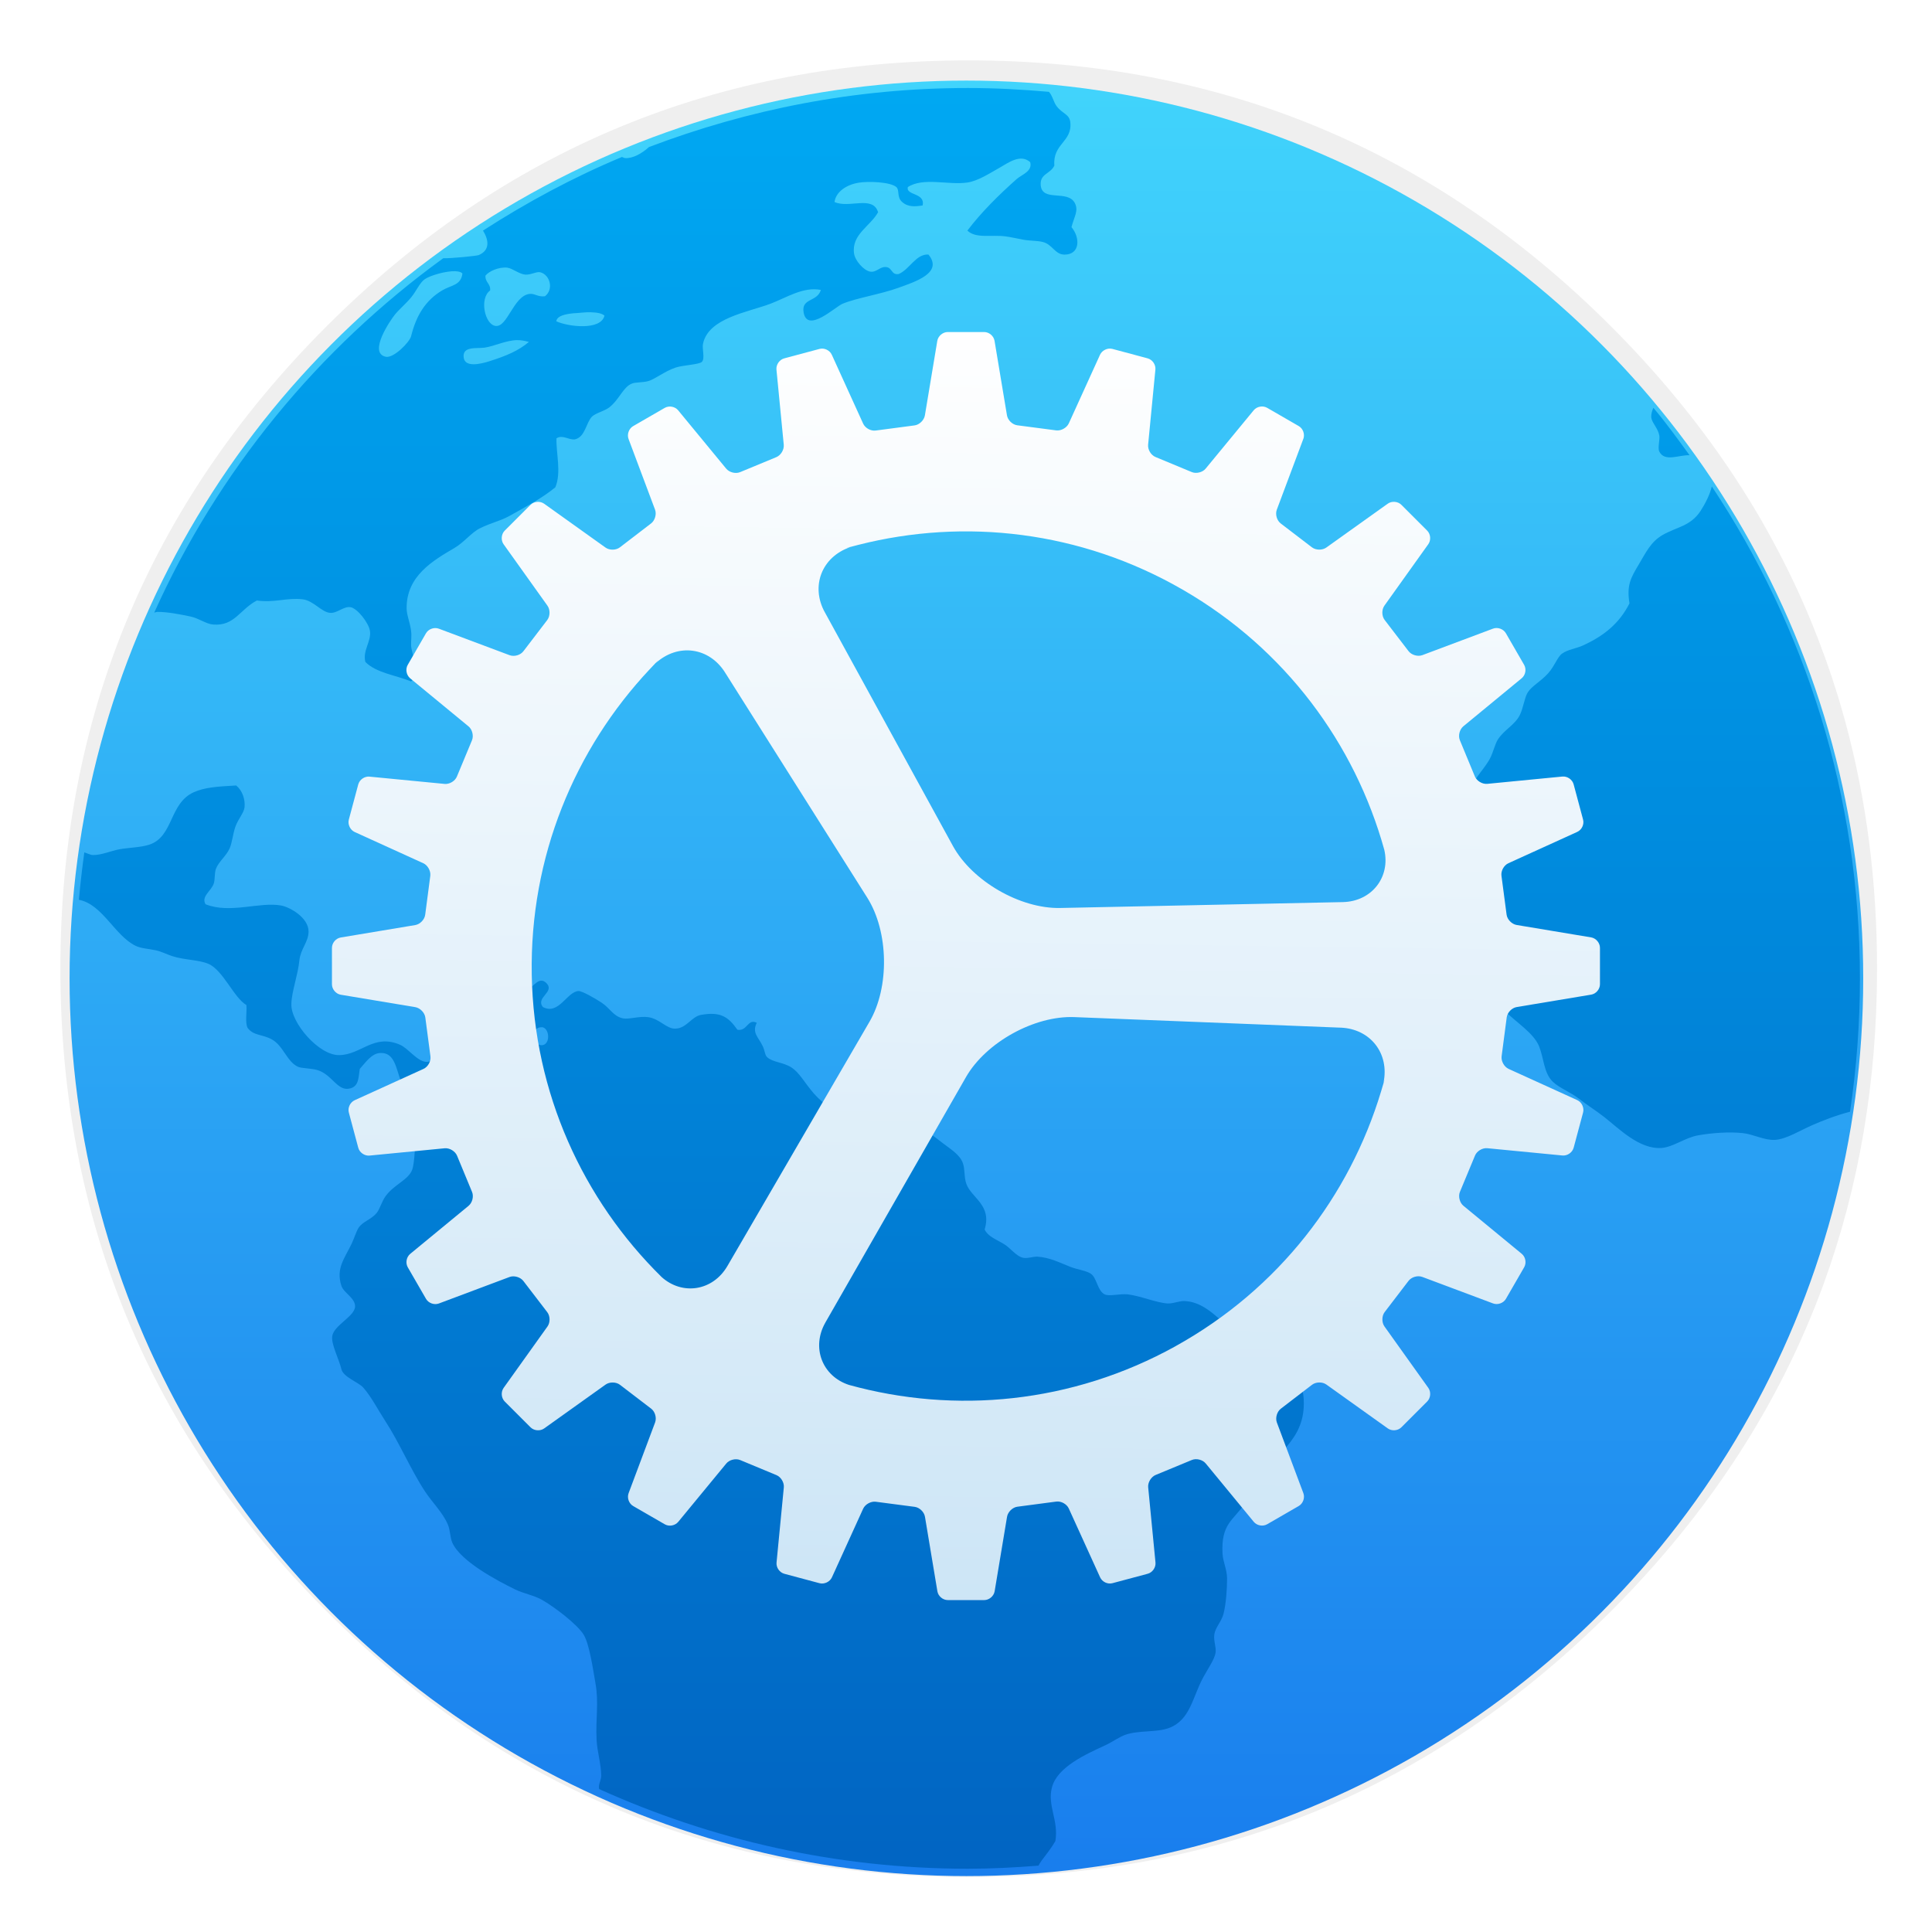 <svg id="Apps-Visual-Studio-Code" width="64" height="64" enable-background="new 0 0 1024 1024" image-rendering="optimizeSpeed" version="1.1" viewBox="0 0 64 64" xmlns="http://www.w3.org/2000/svg" xmlns:xlink="http://www.w3.org/1999/xlink">
 <defs>
  <filter id="c" x="-.036" y="-.036" width="1.072" height="1.072" color-interpolation-filters="sRGB">
   <feGaussianBlur stdDeviation="15.3"/>
  </filter>
  <linearGradient id="b" x1="399.57" x2="399.57" y1="545.8" y2="517.8" gradientUnits="userSpaceOnUse" xlink:href="#e"/>
  <linearGradient id="e">
   <stop stop-color="#3889e9" offset="0"/>
   <stop stop-color="#5ea5fb" offset="1"/>
  </linearGradient>
  <linearGradient id="d" x1="400.56" x2="400.56" y1="546.93" y2="516.48" gradientUnits="userSpaceOnUse">
   <stop stop-color="#187ced" offset="0"/>
   <stop stop-color="#42d6fc" offset="1"/>
  </linearGradient>
  <linearGradient id="g" x1="16.038" x2="16.038" y1="29.505" y2="2.32" gradientTransform="matrix(1.087 0 0 1.084 383.16 514.45)" gradientUnits="userSpaceOnUse">
   <stop stop-color="#0164c2" offset="0"/>
   <stop stop-color="#00a9f3" offset="1"/>
  </linearGradient>
  <linearGradient id="a" x1="-324.94" x2="-328.21" y1="649.74" y2="307.75" gradientUnits="userSpaceOnUse" xlink:href="#f"/>
  <linearGradient id="f">
   <stop stop-color="#016ed4" offset="0"/>
   <stop stop-color="#00b1ff" offset="1"/>
  </linearGradient>
  <filter id="i" x="-.06" y="-.06" width="1.12" height="1.12" color-interpolation-filters="sRGB">
   <feGaussianBlur stdDeviation="1.05"/>
  </filter>
  <linearGradient id="h" x1="29.21" x2="28.603" y1="10.288" y2="53.712" gradientUnits="userSpaceOnUse">
   <stop stop-color="#fff" offset="0"/>
   <stop stop-color="#cce5f6" offset="1"/>
  </linearGradient>
 </defs>
 <path transform="matrix(.059 0 0 .059 1.882 1.883)" d="m984.88 316.75q-9.292-22.529-20.962-44.139c-4.376-8.158-9.022-16.261-13.938-24.203-21.124-34.252-46.894-66.614-77.311-97.029-99.568-99.568-219.83-149.38-360.67-149.38-140.85 0-261.05 49.811-360.61 149.38-99.569 99.572-149.38 219.78-149.38 360.61s49.811 261.11 149.38 360.67c99.568 99.568 219.78 149.32 360.61 149.32 140.84 0 261.11-49.758 360.67-149.32 54.836-54.89 94.598-116.04 119.23-183.42 20.043-54.943 30.092-113.99 30.092-177.25 0-48.515-5.889-94.598-17.72-138.25-1.351-4.916-2.755-9.833-4.214-14.695-4.43-14.371-9.508-28.471-15.181-42.302z" filter="url(#c)" opacity=".25" stroke-width="18.368"/>
 <g transform="matrix(1.94 0 0 1.942 -745.24 -1000.7)" stroke-width=".8">
  <circle cx="400.57" cy="531.8" r="0" fill="url(#b)"/>
  <g transform="matrix(1.051 0 0 1.051 -20.353 -26.94)" stroke-width=".8">
   <circle cx="400.57" cy="531.8" r="14" fill="url(#d)" stroke="url(#d)" stroke-width="1.141"/>
   <path d="m400.59 517.35c-1.829 0-3.569 0.348-5.177 0.958-0.117 0.107-0.269 0.189-0.389 0.179-0.017-2e-3 -0.033-0.011-0.05-0.018-0.793 0.331-1.545 0.736-2.258 1.195 0.093 0.15 0.12 0.317-0.07 0.398-0.032 0.013-0.435 0.054-0.576 0.051-2.028 1.469-3.655 3.444-4.695 5.751 0.017-3e-3 0.031-0.01 0.049-0.011 0.158-3e-3 0.385 0.042 0.537 0.074 0.14 0.029 0.253 0.122 0.374 0.131 0.344 0.026 0.426-0.24 0.706-0.39 0.29 0.04 0.482-0.049 0.743-0.02 0.178 0.02 0.307 0.209 0.446 0.22 0.117 0.011 0.22-0.109 0.333-0.092 0.11 0.017 0.299 0.256 0.317 0.389 0.023 0.167-0.123 0.317-0.075 0.5 0.175 0.178 0.493 0.214 0.743 0.316 0.163-0.134 0.022-0.382 0-0.576-3e-3 -0.086 0.011-0.161 0-0.24-0.014-0.133-0.072-0.256-0.073-0.37-3e-3 -0.527 0.427-0.774 0.781-0.982 0.154-0.091 0.274-0.25 0.408-0.316 0.188-0.094 0.328-0.116 0.484-0.203 0.282-0.158 0.523-0.284 0.743-0.463 0.102-0.239 0.01-0.56 0.019-0.796 0.102-0.062 0.189 0.027 0.297 0.018 0.17-0.035 0.184-0.274 0.28-0.37 0.056-0.055 0.209-0.094 0.279-0.148 0.169-0.132 0.224-0.332 0.372-0.389 0.053-0.022 0.175-0.015 0.259-0.038 0.11-0.029 0.267-0.159 0.446-0.22 0.117-0.04 0.384-0.049 0.429-0.093 0.055-0.056-7.7e-4 -0.213 0.019-0.296 0.09-0.418 0.722-0.507 1.096-0.648 0.262-0.099 0.531-0.28 0.818-0.224-0.056 0.199-0.324 0.128-0.279 0.37 0.063 0.335 0.513-0.096 0.631-0.145 0.227-0.095 0.616-0.153 0.913-0.261 0.261-0.095 0.729-0.24 0.483-0.538-0.205-0.011-0.304 0.24-0.483 0.316-0.123 0.02-0.1-0.103-0.205-0.113-0.1-0.011-0.156 0.092-0.259 0.074-0.102-0.017-0.246-0.177-0.262-0.296-0.041-0.309 0.262-0.437 0.391-0.668-0.085-0.28-0.473-0.057-0.708-0.166 0.023-0.167 0.196-0.281 0.391-0.313 0.16-0.027 0.519-0.013 0.614 0.071 0.055 0.048 4e-3 0.164 0.093 0.241 0.095 0.086 0.211 0.076 0.334 0.057 0.044-0.211-0.275-0.158-0.241-0.298 0.251-0.164 0.66-0.029 0.967-0.074 0.177-0.026 0.363-0.151 0.52-0.238 0.149-0.085 0.343-0.232 0.501-0.093 0.042 0.151-0.138 0.201-0.222 0.277-0.284 0.252-0.577 0.541-0.798 0.834 0.136 0.132 0.382 0.065 0.612 0.093 0.09 0.011 0.202 0.038 0.297 0.055 0.111 0.02 0.229 0.014 0.316 0.037 0.156 0.038 0.198 0.205 0.353 0.205 0.254-4.6e-4 0.257-0.275 0.113-0.446 0.046-0.175 0.117-0.266 0.056-0.388-0.115-0.228-0.535-0.011-0.556-0.296-0.013-0.185 0.155-0.176 0.222-0.315-0.03-0.357 0.294-0.383 0.259-0.703-0.014-0.134-0.128-0.136-0.222-0.261-0.048-0.061-0.071-0.18-0.126-0.233-0.434-0.038-0.872-0.062-1.317-0.062zm-7.481 2.916h2e-3c0.087 0.011 0.191 0.105 0.296 0.113 0.099 3e-3 0.181-0.055 0.242-0.038 0.155 0.041 0.221 0.275 0.074 0.389-0.121 0.015-0.169-0.053-0.26-0.037-0.252 0.042-0.349 0.536-0.538 0.519-0.178-0.014-0.274-0.447-0.093-0.576 0.011-0.112-0.083-0.13-0.076-0.241 0.054-0.068 0.206-0.142 0.354-0.13zm-0.837 0.058c0.052 2e-3 0.09 0.014 0.11 0.036-0.025 0.197-0.18 0.185-0.333 0.277-0.264 0.159-0.417 0.401-0.501 0.741-0.025 0.099-0.285 0.361-0.411 0.334-0.295-0.062 0.082-0.604 0.149-0.686 0.075-0.091 0.174-0.171 0.262-0.277 0.085-0.102 0.14-0.24 0.222-0.296 0.09-0.062 0.346-0.136 0.501-0.13zm2.2 0.666c0.094 2e-3 0.179 0.017 0.218 0.055-0.061 0.245-0.59 0.18-0.783 0.091 0.011-0.092 0.157-0.118 0.279-0.13 0.086-3e-3 0.192-0.02 0.286-0.017zm-1.203 0.452c0.063-2e-3 0.126 0.011 0.193 0.029-0.171 0.143-0.356 0.223-0.65 0.316-0.141 0.044-0.385 0.099-0.409-0.058-0.029-0.193 0.207-0.148 0.336-0.165 0.162-0.023 0.341-0.117 0.531-0.123zm18.462 1.098c-0.022 0.053-0.038 0.104-0.035 0.155 0.011 0.089 0.11 0.175 0.132 0.296 0.011 0.064-0.03 0.203 0 0.261 0.09 0.173 0.324 0.049 0.491 0.058-0.19-0.261-0.38-0.523-0.588-0.77zm0.95 1.274c-0.027 0.128-0.114 0.294-0.184 0.401-0.162 0.246-0.382 0.257-0.614 0.388-0.194 0.11-0.277 0.292-0.391 0.483-0.123 0.206-0.199 0.33-0.149 0.628-0.166 0.328-0.418 0.53-0.762 0.686-0.102 0.046-0.241 0.063-0.334 0.13-0.074 0.053-0.117 0.196-0.222 0.315-0.13 0.145-0.267 0.206-0.336 0.316-0.053 0.086-0.071 0.255-0.13 0.37-0.08 0.156-0.248 0.232-0.353 0.39-0.048 0.073-0.08 0.221-0.132 0.316-0.118 0.213-0.319 0.367-0.297 0.555 0.022 0.181 0.228 0.213 0.242 0.371 3e-3 0.089-0.059 0.144-0.056 0.241 3e-3 0.142 0.099 0.242 0.11 0.351 0.028 0.275-0.094 0.385-0.146 0.573-0.025 0.09-0.014 0.191-0.038 0.261-0.046 0.138-0.238 0.262-0.242 0.425-2e-3 0.116 0.119 0.209 0.129 0.371 3e-3 0.112-0.055 0.231-0.035 0.334 0.039 0.202 0.401 0.436 0.558 0.593 0.21 0.21 0.486 0.372 0.576 0.593 0.076 0.188 0.075 0.432 0.222 0.573 0.108 0.104 0.289 0.169 0.428 0.278 0.13 0.101 0.271 0.189 0.409 0.296 0.226 0.176 0.568 0.528 0.929 0.501 0.188-0.013 0.381-0.167 0.595-0.205 0.22-0.039 0.505-0.06 0.726-0.036 0.17 0.017 0.345 0.118 0.521 0.11 0.186-0.011 0.4-0.149 0.612-0.241 0.17-0.074 0.379-0.156 0.609-0.216 0.105-0.705 0.161-1.427 0.161-2.162 0-2.959-0.888-5.702-2.407-7.987zm-23.978 4.856c-0.309 0.017-0.511 0.031-0.687 0.11-0.402 0.182-0.325 0.724-0.726 0.852-0.139 0.044-0.33 0.046-0.483 0.074-0.132 0.024-0.293 0.096-0.429 0.093-0.038-4.6e-4 -0.091-0.029-0.139-0.043-0.035 0.254-0.065 0.511-0.088 0.769 0.382 0.073 0.58 0.578 0.917 0.745 0.093 0.046 0.213 0.049 0.333 0.075 0.096 0.022 0.169 0.062 0.262 0.093 0.197 0.066 0.437 0.059 0.595 0.128 0.237 0.105 0.411 0.549 0.614 0.667 0.011 0.12-0.024 0.281 0.019 0.37 0.096 0.13 0.232 0.101 0.391 0.186 0.19 0.102 0.248 0.365 0.428 0.446 0.062 0.028 0.218 0.024 0.316 0.054 0.246 0.074 0.327 0.358 0.538 0.296 0.139-0.04 0.128-0.183 0.15-0.315 0.091-0.098 0.191-0.255 0.334-0.258 0.231-0.011 0.252 0.238 0.336 0.461 0.048 0.126 0.171 0.236 0.204 0.37 0.058 0.23 0.029 0.919-0.02 1.057-0.058 0.169-0.288 0.24-0.429 0.428-0.067 0.088-0.098 0.216-0.149 0.278-0.091 0.111-0.226 0.139-0.294 0.241-0.038 0.058-0.076 0.181-0.113 0.258-0.112 0.236-0.261 0.403-0.167 0.686 0.039 0.116 0.222 0.195 0.222 0.332 5.3e-4 0.161-0.344 0.306-0.371 0.483-0.02 0.132 0.107 0.366 0.149 0.538 0.031 0.129 0.276 0.21 0.353 0.296 0.13 0.146 0.235 0.353 0.354 0.536 0.236 0.361 0.42 0.801 0.65 1.15 0.121 0.183 0.292 0.348 0.372 0.538 0.041 0.096 0.035 0.21 0.073 0.296 0.133 0.299 0.719 0.611 1.022 0.759 0.142 0.068 0.299 0.093 0.429 0.165 0.197 0.11 0.587 0.404 0.687 0.576 0.089 0.155 0.144 0.531 0.187 0.778 0.058 0.325 6.6e-4 0.575 0.019 0.927 0.011 0.191 0.072 0.382 0.075 0.573 7.4e-4 0.067-0.035 0.117-0.038 0.185-1.1e-4 0.011 4e-3 0.024 4e-3 0.035 1.826 0.824 3.849 1.293 5.99 1.293 0.387 0 0.769-0.02 1.148-0.05 0.017-0.029 0.032-0.058 0.053-0.085 0.087-0.114 0.165-0.214 0.222-0.315 0.055-0.338-0.135-0.575-0.056-0.871 0.089-0.333 0.55-0.536 0.874-0.686 0.111-0.052 0.225-0.135 0.316-0.166 0.224-0.078 0.503-0.035 0.708-0.11 0.348-0.127 0.385-0.499 0.556-0.816 0.081-0.15 0.188-0.3 0.204-0.406 0.014-0.096-0.035-0.186-0.02-0.299 0.017-0.112 0.117-0.209 0.149-0.332 0.041-0.16 0.058-0.396 0.058-0.574 0-0.147-0.069-0.275-0.074-0.408-0.024-0.481 0.174-0.534 0.353-0.796 0.09-0.13 0.123-0.278 0.185-0.371 0.3-0.445 0.819-0.66 0.781-1.334-0.011-0.223-0.153-0.726-0.317-0.797-0.094-0.041-0.31-3e-3 -0.446-0.055-0.439-0.163-0.697-0.706-1.152-0.741-0.097-0.011-0.186 0.04-0.296 0.038-0.18-0.011-0.452-0.126-0.651-0.148-0.127-0.013-0.296 0.037-0.372 0-0.116-0.056-0.128-0.269-0.222-0.333-0.074-0.052-0.221-0.069-0.334-0.113-0.183-0.07-0.328-0.152-0.539-0.166-0.065-3e-3 -0.146 0.031-0.222 0.02-0.117-0.02-0.209-0.158-0.317-0.223-0.135-0.082-0.26-0.122-0.316-0.238 0.122-0.399-0.215-0.51-0.297-0.741-0.039-0.108-0.021-0.238-0.056-0.334-0.049-0.138-0.185-0.218-0.336-0.333-0.269-0.206-0.508-0.4-0.892-0.447-0.169-0.022-0.337 0.051-0.541 0.038-0.216-0.013-0.488-0.202-0.65-0.387-0.157-0.18-0.234-0.342-0.371-0.428-0.13-0.083-0.302-0.081-0.391-0.165-0.039-0.037-0.032-0.099-0.075-0.186-0.065-0.135-0.175-0.21-0.093-0.371-0.148-0.076-0.152 0.141-0.314 0.113-0.145-0.204-0.267-0.301-0.595-0.241-0.15 0.028-0.234 0.217-0.409 0.222-0.144 0.011-0.256-0.159-0.446-0.186-0.143-0.02-0.306 0.038-0.408 0.02-0.159-0.032-0.208-0.163-0.353-0.258-0.106-0.069-0.313-0.188-0.372-0.186-0.187 0.011-0.32 0.396-0.578 0.26-0.125-0.158 0.204-0.242 0.056-0.39-0.113-0.112-0.207 0.051-0.297 0.113-0.103 0.071-0.2 0.141-0.314 0.183-0.255 0.095-0.415 0.046-0.614 0.148-0.185 0.095-0.193 0.255-0.297 0.445-0.086 0.155-0.281 0.381-0.409 0.391-0.156 0.011-0.305-0.217-0.446-0.278-0.426-0.184-0.632 0.163-0.985 0.168-0.328 0.011-0.797-0.528-0.78-0.835 3e-3 -0.188 0.108-0.472 0.13-0.704 0.02-0.185 0.147-0.296 0.149-0.464 3e-3 -0.225-0.299-0.398-0.446-0.425-0.347-0.064-0.829 0.139-1.227-0.02-0.076-0.126 0.089-0.212 0.132-0.334 0.024-0.069 0.01-0.162 0.035-0.239 0.044-0.118 0.168-0.209 0.224-0.334 0.041-0.095 0.052-0.233 0.093-0.351 0.049-0.135 0.138-0.222 0.149-0.316 0.013-0.125-0.034-0.269-0.132-0.351zm4.969 3.922c0.126 0.011 0.142 0.271 0.013 0.292-0.139 0.022-0.21-0.217-0.074-0.279 0.023-0.011 0.044-0.011 0.062-0.011v-2e-3z" fill="url(#g)"/>
   <g transform="matrix(.952 0 0 .952 -17.496 34.423)" stroke-width=".8">
    <g transform="matrix(.09 0 0 .09 438.34 482.08)" stroke-width=".8">
     <g transform="matrix(1.204 0 0 1.204 -35.719 -130.85)" stroke-width=".8">
      <g transform="matrix(9.206 0 0 9.206 -4262.7 -3635.2)">
       <g transform="matrix(.09 0 0 .09 438.34 482.08)" stroke-width=".8">
        <g transform="matrix(1.204 0 0 1.204 63.521 -89.411)" stroke-width=".8">
         <g transform="matrix(15.075 0 0 15.075 -6218.9 -8263.6)" stroke-width=".8">
          <circle cx="400.57" cy="531.8" r="0" fill="url(#b)"/>
         </g>
        </g>
       </g>
      </g>
      <g transform="translate(-14.074 -2.01)">
       <g transform="matrix(.959 0 0 .959 -17.711 32.814)" stroke-width=".8">
        <g transform="translate(107.07 39.919)" stroke-width=".8">
         <g transform="translate(2.9511e-6 -.879)" stroke-width=".8">
          <g transform="matrix(1.051 0 0 1.051 16.46 -22.65)" stroke-width=".8">
           <g transform="matrix(1.263 0 0 1.263 90.227 -154.96)" fill="url(#a)">
            <g transform="matrix(8.797 0 0 8.797 -3865.9 -4050.8)" fill="url(#a)">
             <g transform="matrix(1.678 0 0 1.678 -263.92 -368.65)" fill="url(#a)"></g>
            </g>
           </g>
          </g>
         </g>
        </g>
       </g>
      </g>
     </g>
    </g>
   </g>
  </g>
 </g>
 <path class="shp86" d="m43.174 14.54-0.878 2.344c-0.057 0.154 0.001 0.358 0.131 0.457l1.033 0.79c0.127 0.097 0.343 0.102 0.476 0.007l2.035-1.453c0.133-0.095 0.336-0.079 0.452 0.038l0.853 0.853c0.118 0.118 0.133 0.318 0.038 0.452l-1.453 2.034c-0.095 0.133-0.091 0.347 0.008 0.476l0.792 1.033c0.097 0.127 0.305 0.188 0.457 0.131l2.341-0.878c0.154-0.057 0.344 0.011 0.426 0.154l0.603 1.044c0.084 0.146 0.046 0.342-0.08 0.446l-1.932 1.591c-0.127 0.105-0.178 0.312-0.116 0.461l0.497 1.201c0.061 0.147 0.245 0.26 0.408 0.245l2.491-0.242c0.163-0.016 0.331 0.099 0.373 0.259l0.312 1.165c0.044 0.162-0.044 0.342-0.193 0.41l-2.279 1.037c-0.15 0.068-0.253 0.254-0.231 0.416l0.17 1.288c0.02 0.158 0.17 0.314 0.332 0.342l2.468 0.411c0.162 0.027 0.293 0.182 0.293 0.346v1.205c0 0.167-0.131 0.32-0.293 0.346l-2.465 0.411c-0.162 0.027-0.31 0.18-0.331 0.342l-0.169 1.29c-0.02 0.158 0.083 0.348 0.231 0.416l2.275 1.035c0.148 0.068 0.235 0.252 0.193 0.41l-0.312 1.165c-0.044 0.162-0.21 0.275-0.373 0.259l-2.488-0.241c-0.163-0.016-0.346 0.094-0.408 0.245l-0.499 1.201c-0.061 0.147-0.011 0.358 0.116 0.461l1.932 1.591c0.127 0.105 0.163 0.303 0.08 0.446l-0.603 1.044c-0.084 0.146-0.273 0.211-0.427 0.154l-2.344-0.878c-0.154-0.057-0.358 0.001-0.457 0.131l-0.79 1.033c-0.097 0.127-0.102 0.343-0.007 0.476l1.453 2.035c0.095 0.133 0.079 0.336-0.038 0.452l-0.853 0.853c-0.118 0.118-0.318 0.133-0.452 0.038l-2.034-1.453c-0.133-0.095-0.347-0.091-0.476 0.008l-1.033 0.792c-0.127 0.097-0.188 0.305-0.131 0.457l0.878 2.341c0.057 0.154-0.011 0.344-0.154 0.426l-1.044 0.603c-0.146 0.084-0.342 0.046-0.446-0.08l-1.59-1.932c-0.105-0.127-0.312-0.178-0.461-0.116l-1.201 0.497c-0.147 0.061-0.26 0.245-0.245 0.408l0.242 2.491c0.016 0.163-0.099 0.331-0.259 0.373l-1.165 0.312c-0.162 0.044-0.342-0.044-0.41-0.193l-1.037-2.279c-0.068-0.15-0.254-0.253-0.416-0.231l-1.288 0.17c-0.158 0.02-0.314 0.17-0.342 0.332l-0.411 2.468c-0.027 0.162-0.182 0.293-0.346 0.293h-1.205c-0.167 0-0.32-0.131-0.346-0.293l-0.411-2.465c-0.027-0.162-0.18-0.31-0.342-0.331l-1.29-0.169c-0.158-0.02-0.348 0.083-0.416 0.231l-1.035 2.275c-0.068 0.148-0.252 0.235-0.41 0.193l-1.165-0.312c-0.162-0.044-0.275-0.21-0.259-0.373l0.241-2.488c0.016-0.163-0.094-0.346-0.245-0.408l-1.201-0.499c-0.147-0.061-0.358-0.011-0.461 0.116l-1.591 1.932c-0.105 0.127-0.303 0.163-0.446 0.08l-1.044-0.603c-0.146-0.084-0.211-0.273-0.154-0.427l0.878-2.344c0.057-0.154-0.001-0.358-0.131-0.457l-1.033-0.79c-0.127-0.097-0.343-0.102-0.476-0.007l-2.035 1.453c-0.133 0.095-0.336 0.079-0.452-0.038l-0.853-0.853c-0.118-0.118-0.133-0.318-0.038-0.452l1.453-2.034c0.095-0.133 0.091-0.347-0.008-0.476l-0.792-1.033c-0.097-0.127-0.305-0.188-0.457-0.131l-2.341 0.878c-0.154 0.057-0.344-0.011-0.426-0.154l-0.603-1.044c-0.084-0.146-0.046-0.342 0.08-0.446l1.932-1.591c0.127-0.105 0.178-0.312 0.116-0.461l-0.497-1.201c-0.061-0.147-0.245-0.26-0.408-0.245l-2.491 0.242c-0.163 0.016-0.331-0.099-0.373-0.259l-0.312-1.165c-0.044-0.162 0.044-0.342 0.193-0.41l2.279-1.037c0.15-0.068 0.253-0.254 0.231-0.416l-0.17-1.288c-0.02-0.158-0.17-0.314-0.332-0.342l-2.468-0.411c-0.162-0.027-0.293-0.182-0.293-0.346v-1.205c0-0.167 0.131-0.32 0.293-0.346l2.465-0.411c0.162-0.027 0.31-0.18 0.331-0.342l0.169-1.29c0.02-0.158-0.083-0.348-0.231-0.416l-2.275-1.035c-0.148-0.068-0.235-0.252-0.193-0.41l0.312-1.165c0.044-0.162 0.21-0.275 0.373-0.259l2.488 0.241c0.163 0.016 0.346-0.094 0.408-0.245l0.499-1.201c0.061-0.147 0.011-0.358-0.116-0.461l-1.932-1.591c-0.127-0.105-0.163-0.303-0.08-0.446l0.603-1.044c0.084-0.146 0.273-0.211 0.427-0.154l2.344 0.878c0.154 0.057 0.358-0.001 0.457-0.131l0.79-1.033c0.097-0.127 0.102-0.343 0.007-0.476l-1.453-2.035c-0.095-0.133-0.079-0.336 0.038-0.452l0.853-0.853c0.118-0.118 0.318-0.133 0.452-0.038l2.034 1.453c0.133 0.095 0.347 0.091 0.476-0.008l1.033-0.792c0.127-0.097 0.188-0.305 0.131-0.457l-0.878-2.341c-0.057-0.154 0.011-0.344 0.154-0.426l1.044-0.603c0.146-0.084 0.342-0.046 0.446 0.08l1.591 1.932c0.105 0.127 0.312 0.178 0.461 0.116l1.201-0.497c0.147-0.061 0.26-0.245 0.245-0.408l-0.242-2.491c-0.016-0.163 0.099-0.331 0.259-0.373l1.165-0.312c0.162-0.044 0.342 0.044 0.41 0.193l1.037 2.279c0.068 0.15 0.254 0.253 0.416 0.231l1.288-0.17c0.158-0.02 0.314-0.17 0.342-0.332l0.411-2.468c0.027-0.162 0.182-0.293 0.346-0.293h1.205c0.167 0 0.32 0.131 0.346 0.293l0.411 2.465c0.027 0.162 0.18 0.31 0.342 0.331l1.29 0.169c0.158 0.02 0.348-0.083 0.416-0.231l1.035-2.275c0.068-0.148 0.252-0.235 0.41-0.193l1.165 0.312c0.162 0.044 0.275 0.21 0.259 0.373l-0.241 2.488c-0.016 0.163 0.094 0.346 0.245 0.408l1.201 0.499c0.147 0.061 0.358 0.011 0.461-0.116l1.591-1.932c0.105-0.127 0.303-0.163 0.446-0.08l1.044 0.603c0.146 0.084 0.211 0.273 0.154 0.427zm-3.994 4.995c-3.382-1.954-7.229-2.378-10.737-1.488-0.676 0.171-0.279 0.078-0.279 0.078-0.941 0.321-1.317 1.291-0.842 2.156 0 0-0.273-0.499 0.022 0.038 1.407 2.567 4.223 7.705 4.223 7.705 0.637 1.162 2.227 2.082 3.554 2.054 0 0 6.239-0.129 9.36-0.195 0.58-0.012 0 0 0 0 0.961-0.02 1.585-0.829 1.375-1.733-0.974-3.507-3.272-6.65-6.675-8.615zm-0.235 25.057c3.416-1.894 5.76-4.971 6.805-8.438 0.201-0.668 0.078-0.279 0.078-0.279 0.21-0.973-0.429-1.793-1.415-1.833 0 0 0.569 0.023-0.044-0.001-2.925-0.116-8.778-0.348-8.778-0.348-1.324-0.053-2.932 0.837-3.592 1.988 0 0-3.102 5.415-4.654 8.124-0.288 0.503 0 0 0 0-0.478 0.834-0.105 1.785 0.778 2.072 0 0-0.558-0.155 0 0 3.509 0.971 7.386 0.62 10.822-1.284zm-17.032-2.292c0.69 0.622 1.701 0.468 2.184-0.363 0 0-0.291 0.501 0 0 1.57-2.698 4.707-8.092 4.707-8.092 0.667-1.147 0.634-2.984-0.073-4.105 0 0-3.128-4.954-4.691-7.428-0.328-0.518-0.023-0.037-0.023-0.037-0.527-0.834-1.556-0.977-2.294-0.309 0 0 0.275-0.302-0.203 0.207-2.479 2.638-3.973 6.207-3.905 10.113 0.068 3.928 1.703 7.461 4.299 10.014z" filter="url(#i)" opacity=".15" stroke-width="2.668"/>
 <path id="gear" class="shp86" d="m43.174 14.54-0.878 2.344c-0.057 0.154 0.001 0.358 0.131 0.457l1.033 0.79c0.127 0.097 0.343 0.102 0.476 0.007l2.035-1.453c0.133-0.095 0.336-0.079 0.452 0.038l0.853 0.853c0.118 0.118 0.133 0.318 0.038 0.452l-1.453 2.034c-0.095 0.133-0.091 0.347 0.008 0.476l0.792 1.033c0.097 0.127 0.305 0.188 0.457 0.131l2.341-0.878c0.154-0.057 0.344 0.011 0.426 0.154l0.603 1.044c0.084 0.146 0.046 0.342-0.08 0.446l-1.932 1.591c-0.127 0.105-0.178 0.312-0.116 0.461l0.497 1.201c0.061 0.147 0.245 0.26 0.408 0.245l2.491-0.242c0.163-0.016 0.331 0.099 0.373 0.259l0.312 1.165c0.044 0.162-0.044 0.342-0.193 0.41l-2.279 1.037c-0.15 0.068-0.253 0.254-0.231 0.416l0.17 1.288c0.02 0.158 0.17 0.314 0.332 0.342l2.468 0.411c0.162 0.027 0.293 0.182 0.293 0.346v1.205c0 0.167-0.131 0.32-0.293 0.346l-2.465 0.411c-0.162 0.027-0.31 0.18-0.331 0.342l-0.169 1.29c-0.02 0.158 0.083 0.348 0.231 0.416l2.275 1.035c0.148 0.068 0.235 0.252 0.193 0.41l-0.312 1.165c-0.044 0.162-0.21 0.275-0.373 0.259l-2.488-0.241c-0.163-0.016-0.346 0.094-0.408 0.245l-0.499 1.201c-0.061 0.147-0.011 0.358 0.116 0.461l1.932 1.591c0.127 0.105 0.163 0.303 0.08 0.446l-0.603 1.044c-0.084 0.146-0.273 0.211-0.427 0.154l-2.344-0.878c-0.154-0.057-0.358 0.001-0.457 0.131l-0.79 1.033c-0.097 0.127-0.102 0.343-0.007 0.476l1.453 2.035c0.095 0.133 0.079 0.336-0.038 0.452l-0.853 0.853c-0.118 0.118-0.318 0.133-0.452 0.038l-2.034-1.453c-0.133-0.095-0.347-0.091-0.476 0.008l-1.033 0.792c-0.127 0.097-0.188 0.305-0.131 0.457l0.878 2.341c0.057 0.154-0.011 0.344-0.154 0.426l-1.044 0.603c-0.146 0.084-0.342 0.046-0.446-0.08l-1.59-1.932c-0.105-0.127-0.312-0.178-0.461-0.116l-1.201 0.497c-0.147 0.061-0.26 0.245-0.245 0.408l0.242 2.491c0.016 0.163-0.099 0.331-0.259 0.373l-1.165 0.312c-0.162 0.044-0.342-0.044-0.41-0.193l-1.037-2.279c-0.068-0.15-0.254-0.253-0.416-0.231l-1.288 0.17c-0.158 0.02-0.314 0.17-0.342 0.332l-0.411 2.468c-0.027 0.162-0.182 0.293-0.346 0.293h-1.205c-0.167 0-0.32-0.131-0.346-0.293l-0.411-2.465c-0.027-0.162-0.18-0.31-0.342-0.331l-1.29-0.169c-0.158-0.02-0.348 0.083-0.416 0.231l-1.035 2.275c-0.068 0.148-0.252 0.235-0.41 0.193l-1.165-0.312c-0.162-0.044-0.275-0.21-0.259-0.373l0.241-2.488c0.016-0.163-0.094-0.346-0.245-0.408l-1.201-0.499c-0.147-0.061-0.358-0.011-0.461 0.116l-1.591 1.932c-0.105 0.127-0.303 0.163-0.446 0.08l-1.044-0.603c-0.146-0.084-0.211-0.273-0.154-0.427l0.878-2.344c0.057-0.154-0.001-0.358-0.131-0.457l-1.033-0.79c-0.127-0.097-0.343-0.102-0.476-0.007l-2.035 1.453c-0.133 0.095-0.336 0.079-0.452-0.038l-0.853-0.853c-0.118-0.118-0.133-0.318-0.038-0.452l1.453-2.034c0.095-0.133 0.091-0.347-0.008-0.476l-0.792-1.033c-0.097-0.127-0.305-0.188-0.457-0.131l-2.341 0.878c-0.154 0.057-0.344-0.011-0.426-0.154l-0.603-1.044c-0.084-0.146-0.046-0.342 0.08-0.446l1.932-1.591c0.127-0.105 0.178-0.312 0.116-0.461l-0.497-1.201c-0.061-0.147-0.245-0.26-0.408-0.245l-2.491 0.242c-0.163 0.016-0.331-0.099-0.373-0.259l-0.312-1.165c-0.044-0.162 0.044-0.342 0.193-0.41l2.279-1.037c0.15-0.068 0.253-0.254 0.231-0.416l-0.17-1.288c-0.02-0.158-0.17-0.314-0.332-0.342l-2.468-0.411c-0.162-0.027-0.293-0.182-0.293-0.346v-1.205c0-0.167 0.131-0.32 0.293-0.346l2.465-0.411c0.162-0.027 0.31-0.18 0.331-0.342l0.169-1.29c0.02-0.158-0.083-0.348-0.231-0.416l-2.275-1.035c-0.148-0.068-0.235-0.252-0.193-0.41l0.312-1.165c0.044-0.162 0.21-0.275 0.373-0.259l2.488 0.241c0.163 0.016 0.346-0.094 0.408-0.245l0.499-1.201c0.061-0.147 0.011-0.358-0.116-0.461l-1.932-1.591c-0.127-0.105-0.163-0.303-0.08-0.446l0.603-1.044c0.084-0.146 0.273-0.211 0.427-0.154l2.344 0.878c0.154 0.057 0.358-0.001 0.457-0.131l0.79-1.033c0.097-0.127 0.102-0.343 0.007-0.476l-1.453-2.035c-0.095-0.133-0.079-0.336 0.038-0.452l0.853-0.853c0.118-0.118 0.318-0.133 0.452-0.038l2.034 1.453c0.133 0.095 0.347 0.091 0.476-0.008l1.033-0.792c0.127-0.097 0.188-0.305 0.131-0.457l-0.878-2.341c-0.057-0.154 0.011-0.344 0.154-0.426l1.044-0.603c0.146-0.084 0.342-0.046 0.446 0.08l1.591 1.932c0.105 0.127 0.312 0.178 0.461 0.116l1.201-0.497c0.147-0.061 0.26-0.245 0.245-0.408l-0.242-2.491c-0.016-0.163 0.099-0.331 0.259-0.373l1.165-0.312c0.162-0.044 0.342 0.044 0.41 0.193l1.037 2.279c0.068 0.15 0.254 0.253 0.416 0.231l1.288-0.17c0.158-0.02 0.314-0.17 0.342-0.332l0.411-2.468c0.027-0.162 0.182-0.293 0.346-0.293h1.205c0.167 0 0.32 0.131 0.346 0.293l0.411 2.465c0.027 0.162 0.18 0.31 0.342 0.331l1.29 0.169c0.158 0.02 0.348-0.083 0.416-0.231l1.035-2.275c0.068-0.148 0.252-0.235 0.41-0.193l1.165 0.312c0.162 0.044 0.275 0.21 0.259 0.373l-0.241 2.488c-0.016 0.163 0.094 0.346 0.245 0.408l1.201 0.499c0.147 0.061 0.358 0.011 0.461-0.116l1.591-1.932c0.105-0.127 0.303-0.163 0.446-0.08l1.044 0.603c0.146 0.084 0.211 0.273 0.154 0.427zm-3.994 4.995c-3.382-1.954-7.229-2.378-10.737-1.488-0.676 0.171-0.279 0.078-0.279 0.078-0.941 0.321-1.317 1.291-0.842 2.156 0 0-0.273-0.499 0.022 0.038 1.407 2.567 4.223 7.705 4.223 7.705 0.637 1.162 2.227 2.082 3.554 2.054 0 0 6.239-0.129 9.36-0.195 0.58-0.012 0 0 0 0 0.961-0.02 1.585-0.829 1.375-1.733-0.974-3.507-3.272-6.65-6.675-8.615zm-0.235 25.057c3.416-1.894 5.76-4.971 6.805-8.438 0.201-0.668 0.078-0.279 0.078-0.279 0.21-0.973-0.429-1.793-1.415-1.833 0 0 0.569 0.023-0.044-0.001-2.925-0.116-8.778-0.348-8.778-0.348-1.324-0.053-2.932 0.837-3.592 1.988 0 0-3.102 5.415-4.654 8.124-0.288 0.503 0 0 0 0-0.478 0.834-0.105 1.785 0.778 2.072 0 0-0.558-0.155 0 0 3.509 0.971 7.386 0.62 10.822-1.284zm-17.032-2.292c0.69 0.622 1.701 0.468 2.184-0.363 0 0-0.291 0.501 0 0 1.57-2.698 4.707-8.092 4.707-8.092 0.667-1.147 0.634-2.984-0.073-4.105 0 0-3.128-4.954-4.691-7.428-0.328-0.518-0.023-0.037-0.023-0.037-0.527-0.834-1.556-0.977-2.294-0.309 0 0 0.275-0.302-0.203 0.207-2.479 2.638-3.973 6.207-3.905 10.113 0.068 3.928 1.703 7.461 4.299 10.014z" fill="url(#h)" stroke-width="2.668"/>
</svg>
